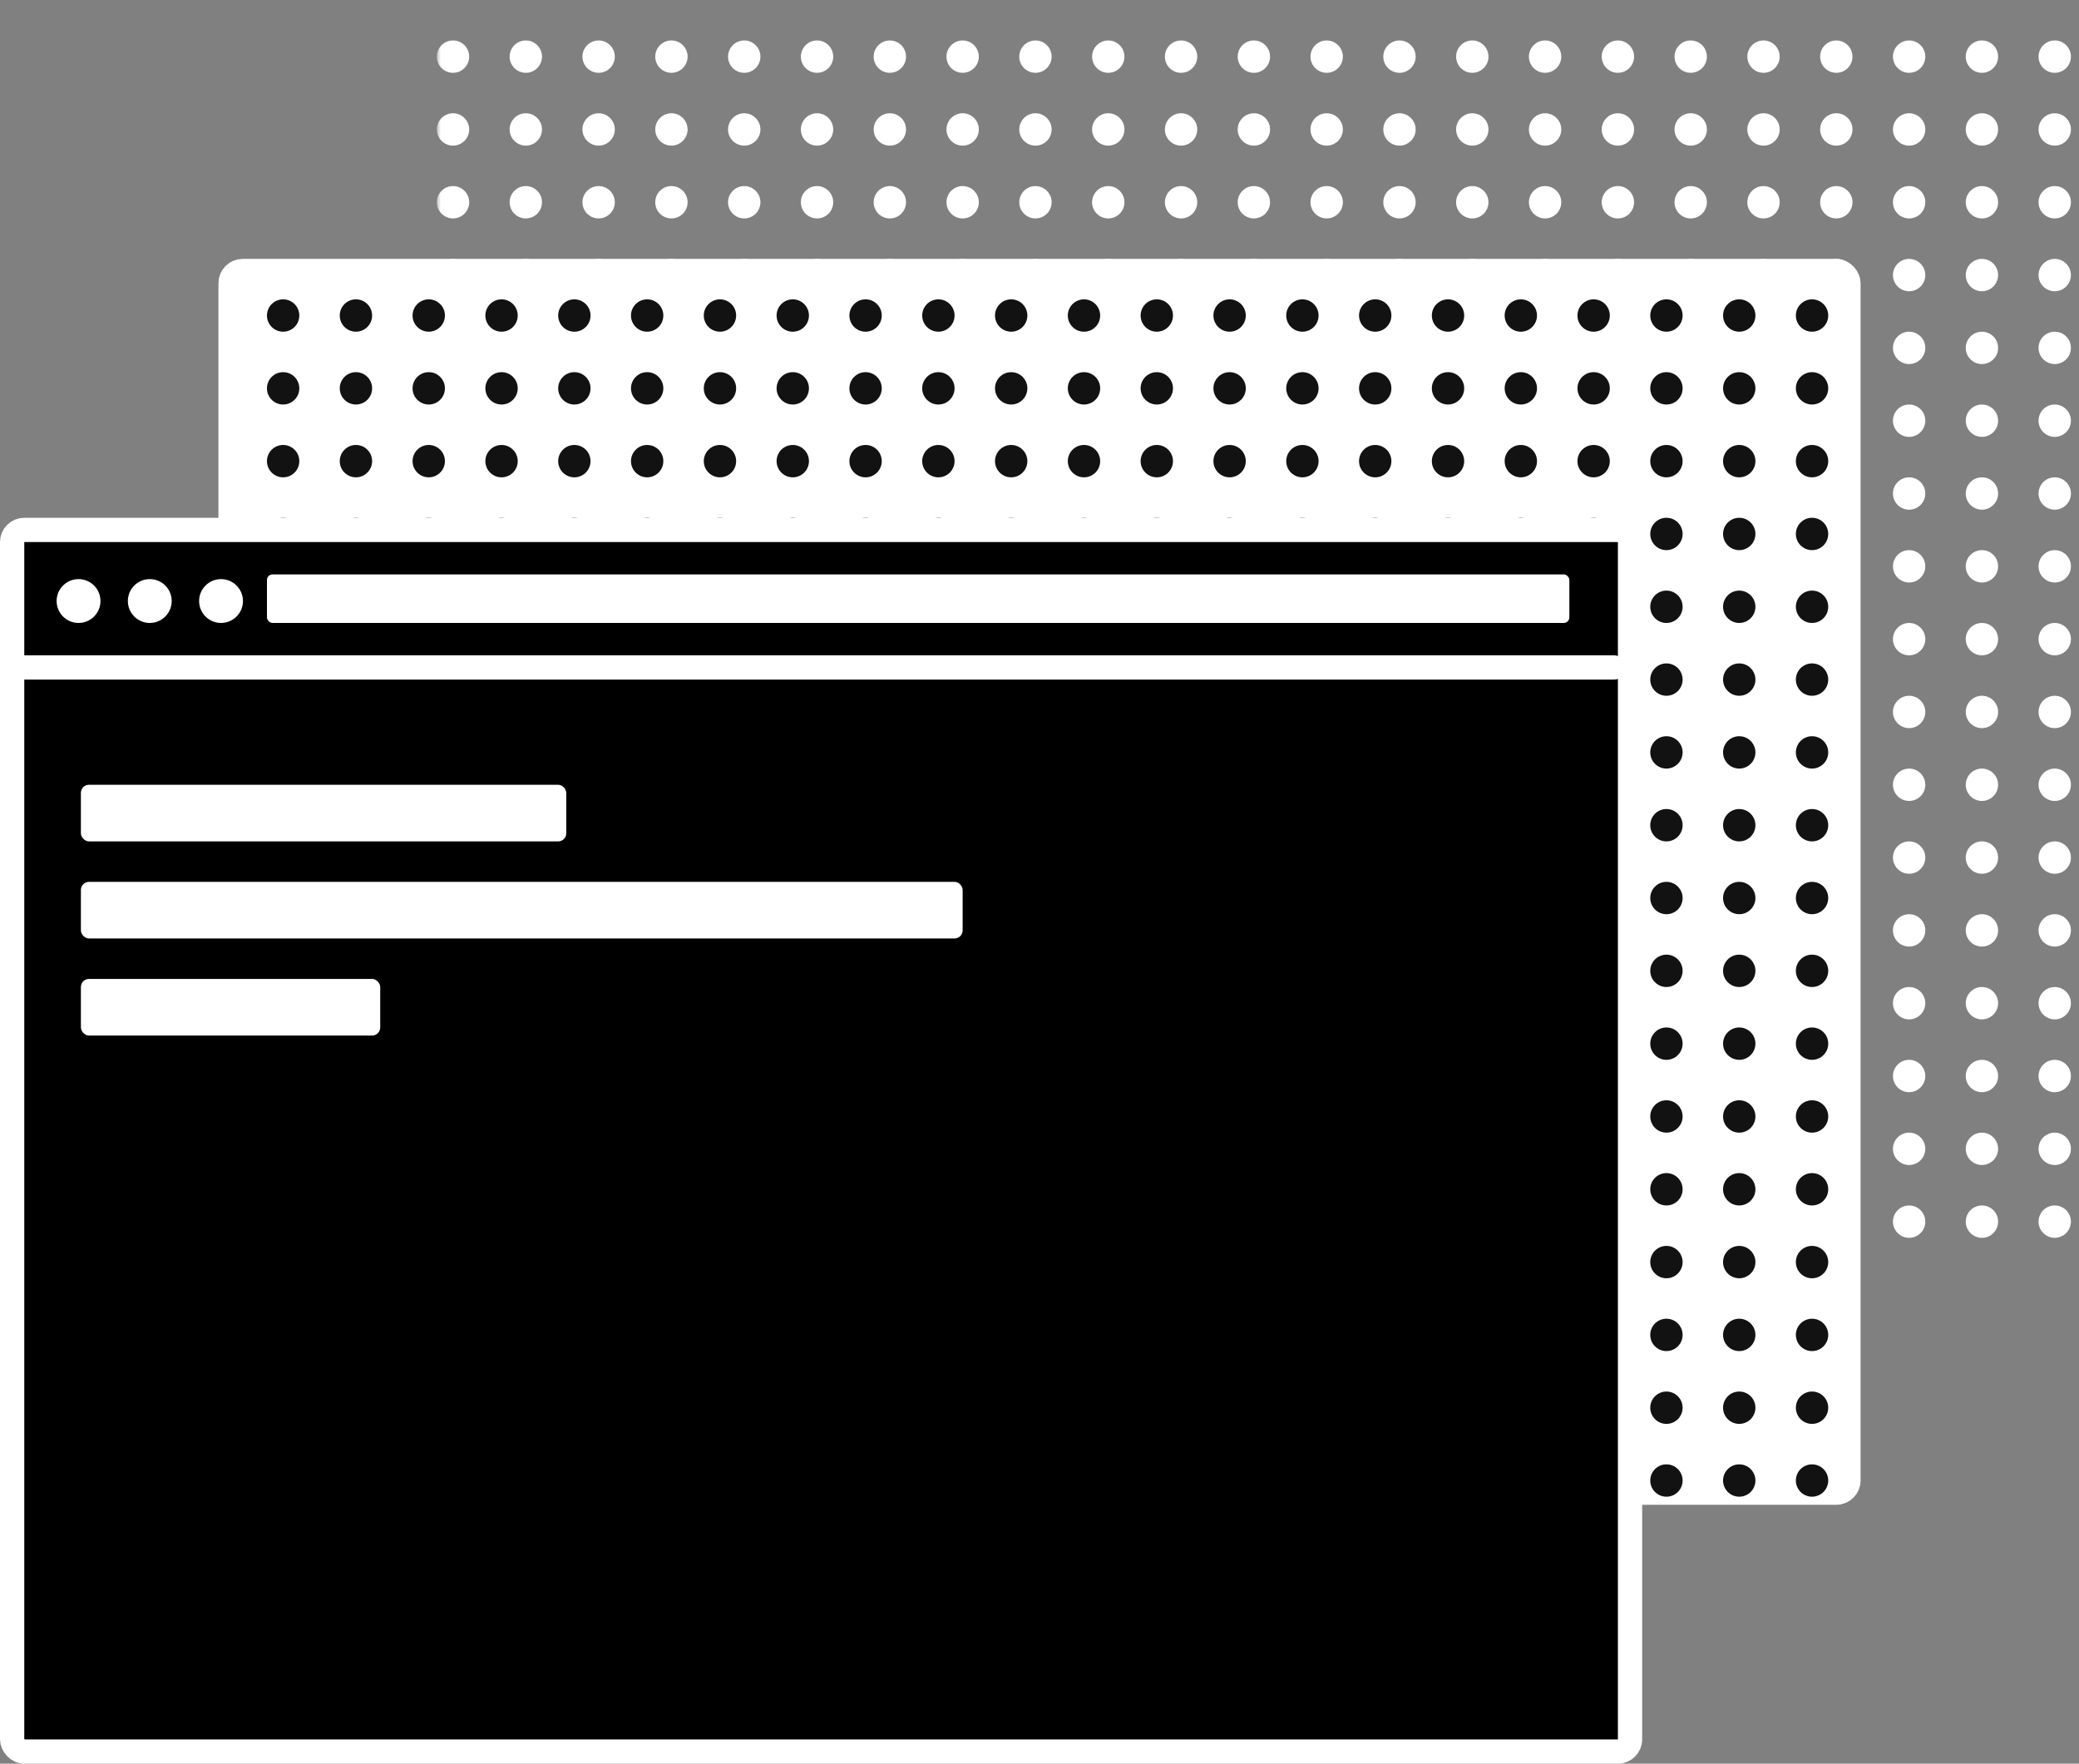 <svg width="257" height="218" viewBox="0 0 257 218" fill="none" xmlns="http://www.w3.org/2000/svg">
<rect x="0" y="0" width="257" height="218" fill="#808080" stroke="none"/>
<mask id="mask0_462_8251" style="mask-type:alpha" maskUnits="userSpaceOnUse" x="54" y="0" width="203" height="154">
<rect x="55.5" y="1.5" width="200" height="151" rx="1.5" fill="black" stroke="white" stroke-width="3"/>
</mask>
<g mask="url(#mask0_462_8251)">
<circle cx="56" cy="7" r="2" fill="white"/>
<circle cx="65" cy="7" r="2" fill="white"/>
<circle cx="74" cy="7" r="2" fill="white"/>
<circle cx="83" cy="7" r="2" fill="white"/>
<circle cx="92" cy="7" r="2" fill="white"/>
<circle cx="101" cy="7" r="2" fill="white"/>
<circle cx="110" cy="7" r="2" fill="white"/>
<circle cx="119" cy="7" r="2" fill="white"/>
<circle cx="128" cy="7" r="2" fill="white"/>
<circle cx="137" cy="7" r="2" fill="white"/>
<circle cx="146" cy="7" r="2" fill="white"/>
<circle cx="155" cy="7" r="2" fill="white"/>
<circle cx="164" cy="7" r="2" fill="white"/>
<circle cx="173" cy="7" r="2" fill="white"/>
<circle cx="182" cy="7" r="2" fill="white"/>
<circle cx="191" cy="7" r="2" fill="white"/>
<circle cx="200" cy="7" r="2" fill="white"/>
<circle cx="209" cy="7" r="2" fill="white"/>
<circle cx="218" cy="7" r="2" fill="white"/>
<circle cx="227" cy="7" r="2" fill="white"/>
<circle cx="236" cy="7" r="2" fill="white"/>
<circle cx="245" cy="7" r="2" fill="white"/>
<circle cx="254" cy="7" r="2" fill="white"/>
<circle cx="56" cy="16" r="2" fill="white"/>
<circle cx="65" cy="16" r="2" fill="white"/>
<circle cx="74" cy="16" r="2" fill="white"/>
<circle cx="83" cy="16" r="2" fill="white"/>
<circle cx="92" cy="16" r="2" fill="white"/>
<circle cx="101" cy="16" r="2" fill="white"/>
<circle cx="110" cy="16" r="2" fill="white"/>
<circle cx="119" cy="16" r="2" fill="white"/>
<circle cx="128" cy="16" r="2" fill="white"/>
<circle cx="137" cy="16" r="2" fill="white"/>
<circle cx="146" cy="16" r="2" fill="white"/>
<circle cx="155" cy="16" r="2" fill="white"/>
<circle cx="164" cy="16" r="2" fill="white"/>
<circle cx="173" cy="16" r="2" fill="white"/>
<circle cx="182" cy="16" r="2" fill="white"/>
<circle cx="191" cy="16" r="2" fill="white"/>
<circle cx="200" cy="16" r="2" fill="white"/>
<circle cx="209" cy="16" r="2" fill="white"/>
<circle cx="218" cy="16" r="2" fill="white"/>
<circle cx="227" cy="16" r="2" fill="white"/>
<circle cx="236" cy="16" r="2" fill="white"/>
<circle cx="245" cy="16" r="2" fill="white"/>
<circle cx="254" cy="16" r="2" fill="white"/>
<circle cx="56" cy="25" r="2" fill="white"/>
<circle cx="65" cy="25" r="2" fill="white"/>
<circle cx="74" cy="25" r="2" fill="white"/>
<circle cx="83" cy="25" r="2" fill="white"/>
<circle cx="92" cy="25" r="2" fill="white"/>
<circle cx="101" cy="25" r="2" fill="white"/>
<circle cx="110" cy="25" r="2" fill="white"/>
<circle cx="119" cy="25" r="2" fill="white"/>
<circle cx="128" cy="25" r="2" fill="white"/>
<circle cx="137" cy="25" r="2" fill="white"/>
<circle cx="146" cy="25" r="2" fill="white"/>
<circle cx="155" cy="25" r="2" fill="white"/>
<circle cx="164" cy="25" r="2" fill="white"/>
<circle cx="173" cy="25" r="2" fill="white"/>
<circle cx="182" cy="25" r="2" fill="white"/>
<circle cx="191" cy="25" r="2" fill="white"/>
<circle cx="200" cy="25" r="2" fill="white"/>
<circle cx="209" cy="25" r="2" fill="white"/>
<circle cx="218" cy="25" r="2" fill="white"/>
<circle cx="227" cy="25" r="2" fill="white"/>
<circle cx="236" cy="25" r="2" fill="white"/>
<circle cx="245" cy="25" r="2" fill="white"/>
<circle cx="254" cy="25" r="2" fill="white"/>
<circle cx="56" cy="34" r="2" fill="white"/>
<circle cx="65" cy="34" r="2" fill="white"/>
<circle cx="74" cy="34" r="2" fill="white"/>
<circle cx="83" cy="34" r="2" fill="white"/>
<circle cx="92" cy="34" r="2" fill="white"/>
<circle cx="101" cy="34" r="2" fill="white"/>
<circle cx="110" cy="34" r="2" fill="white"/>
<circle cx="119" cy="34" r="2" fill="white"/>
<circle cx="128" cy="34" r="2" fill="white"/>
<circle cx="137" cy="34" r="2" fill="white"/>
<circle cx="146" cy="34" r="2" fill="white"/>
<circle cx="155" cy="34" r="2" fill="white"/>
<circle cx="164" cy="34" r="2" fill="white"/>
<circle cx="173" cy="34" r="2" fill="white"/>
<circle cx="182" cy="34" r="2" fill="white"/>
<circle cx="191" cy="34" r="2" fill="white"/>
<circle cx="200" cy="34" r="2" fill="white"/>
<circle cx="209" cy="34" r="2" fill="white"/>
<circle cx="218" cy="34" r="2" fill="white"/>
<circle cx="227" cy="34" r="2" fill="white"/>
<circle cx="236" cy="34" r="2" fill="white"/>
<circle cx="245" cy="34" r="2" fill="white"/>
<circle cx="254" cy="34" r="2" fill="white"/>
<circle cx="56" cy="43" r="2" fill="white"/>
<circle cx="65" cy="43" r="2" fill="white"/>
<circle cx="74" cy="43" r="2" fill="white"/>
<circle cx="83" cy="43" r="2" fill="white"/>
<circle cx="92" cy="43" r="2" fill="white"/>
<circle cx="101" cy="43" r="2" fill="white"/>
<circle cx="110" cy="43" r="2" fill="white"/>
<circle cx="119" cy="43" r="2" fill="white"/>
<circle cx="128" cy="43" r="2" fill="white"/>
<circle cx="137" cy="43" r="2" fill="white"/>
<circle cx="146" cy="43" r="2" fill="white"/>
<circle cx="155" cy="43" r="2" fill="white"/>
<circle cx="164" cy="43" r="2" fill="white"/>
<circle cx="173" cy="43" r="2" fill="white"/>
<circle cx="182" cy="43" r="2" fill="white"/>
<circle cx="191" cy="43" r="2" fill="white"/>
<circle cx="200" cy="43" r="2" fill="white"/>
<circle cx="209" cy="43" r="2" fill="white"/>
<circle cx="218" cy="43" r="2" fill="white"/>
<circle cx="227" cy="43" r="2" fill="white"/>
<circle cx="236" cy="43" r="2" fill="white"/>
<circle cx="245" cy="43" r="2" fill="white"/>
<circle cx="254" cy="43" r="2" fill="white"/>
<circle cx="56" cy="52" r="2" fill="white"/>
<circle cx="65" cy="52" r="2" fill="white"/>
<circle cx="74" cy="52" r="2" fill="white"/>
<circle cx="83" cy="52" r="2" fill="white"/>
<circle cx="92" cy="52" r="2" fill="white"/>
<circle cx="101" cy="52" r="2" fill="white"/>
<circle cx="110" cy="52" r="2" fill="white"/>
<circle cx="119" cy="52" r="2" fill="white"/>
<circle cx="128" cy="52" r="2" fill="white"/>
<circle cx="137" cy="52" r="2" fill="white"/>
<circle cx="146" cy="52" r="2" fill="white"/>
<circle cx="155" cy="52" r="2" fill="white"/>
<circle cx="164" cy="52" r="2" fill="white"/>
<circle cx="173" cy="52" r="2" fill="white"/>
<circle cx="182" cy="52" r="2" fill="white"/>
<circle cx="191" cy="52" r="2" fill="white"/>
<circle cx="200" cy="52" r="2" fill="white"/>
<circle cx="209" cy="52" r="2" fill="white"/>
<circle cx="218" cy="52" r="2" fill="white"/>
<circle cx="227" cy="52" r="2" fill="white"/>
<circle cx="236" cy="52" r="2" fill="white"/>
<circle cx="245" cy="52" r="2" fill="white"/>
<circle cx="254" cy="52" r="2" fill="white"/>
<circle cx="56" cy="61" r="2" fill="white"/>
<circle cx="65" cy="61" r="2" fill="white"/>
<circle cx="74" cy="61" r="2" fill="white"/>
<circle cx="83" cy="61" r="2" fill="white"/>
<circle cx="92" cy="61" r="2" fill="white"/>
<circle cx="101" cy="61" r="2" fill="white"/>
<circle cx="110" cy="61" r="2" fill="white"/>
<circle cx="119" cy="61" r="2" fill="white"/>
<circle cx="128" cy="61" r="2" fill="white"/>
<circle cx="137" cy="61" r="2" fill="white"/>
<circle cx="146" cy="61" r="2" fill="white"/>
<circle cx="155" cy="61" r="2" fill="white"/>
<circle cx="164" cy="61" r="2" fill="white"/>
<circle cx="173" cy="61" r="2" fill="white"/>
<circle cx="182" cy="61" r="2" fill="white"/>
<circle cx="191" cy="61" r="2" fill="white"/>
<circle cx="200" cy="61" r="2" fill="white"/>
<circle cx="209" cy="61" r="2" fill="white"/>
<circle cx="218" cy="61" r="2" fill="white"/>
<circle cx="227" cy="61" r="2" fill="white"/>
<circle cx="236" cy="61" r="2" fill="white"/>
<circle cx="245" cy="61" r="2" fill="white"/>
<circle cx="254" cy="61" r="2" fill="white"/>
<circle cx="56" cy="70" r="2" fill="white"/>
<circle cx="65" cy="70" r="2" fill="white"/>
<circle cx="74" cy="70" r="2" fill="white"/>
<circle cx="83" cy="70" r="2" fill="white"/>
<circle cx="92" cy="70" r="2" fill="white"/>
<circle cx="101" cy="70" r="2" fill="white"/>
<circle cx="110" cy="70" r="2" fill="white"/>
<circle cx="119" cy="70" r="2" fill="white"/>
<circle cx="128" cy="70" r="2" fill="white"/>
<circle cx="137" cy="70" r="2" fill="white"/>
<circle cx="146" cy="70" r="2" fill="white"/>
<circle cx="155" cy="70" r="2" fill="white"/>
<circle cx="164" cy="70" r="2" fill="white"/>
<circle cx="173" cy="70" r="2" fill="white"/>
<circle cx="182" cy="70" r="2" fill="white"/>
<circle cx="191" cy="70" r="2" fill="white"/>
<circle cx="200" cy="70" r="2" fill="white"/>
<circle cx="209" cy="70" r="2" fill="white"/>
<circle cx="218" cy="70" r="2" fill="white"/>
<circle cx="227" cy="70" r="2" fill="white"/>
<circle cx="236" cy="70" r="2" fill="white"/>
<circle cx="245" cy="70" r="2" fill="white"/>
<circle cx="254" cy="70" r="2" fill="white"/>
<circle cx="56" cy="79" r="2" fill="white"/>
<circle cx="65" cy="79" r="2" fill="white"/>
<circle cx="74" cy="79" r="2" fill="white"/>
<circle cx="83" cy="79" r="2" fill="white"/>
<circle cx="92" cy="79" r="2" fill="white"/>
<circle cx="101" cy="79" r="2" fill="white"/>
<circle cx="110" cy="79" r="2" fill="white"/>
<circle cx="119" cy="79" r="2" fill="white"/>
<circle cx="128" cy="79" r="2" fill="white"/>
<circle cx="137" cy="79" r="2" fill="white"/>
<circle cx="146" cy="79" r="2" fill="white"/>
<circle cx="155" cy="79" r="2" fill="white"/>
<circle cx="164" cy="79" r="2" fill="white"/>
<circle cx="173" cy="79" r="2" fill="white"/>
<circle cx="182" cy="79" r="2" fill="white"/>
<circle cx="191" cy="79" r="2" fill="white"/>
<circle cx="200" cy="79" r="2" fill="white"/>
<circle cx="209" cy="79" r="2" fill="white"/>
<circle cx="218" cy="79" r="2" fill="white"/>
<circle cx="227" cy="79" r="2" fill="white"/>
<circle cx="236" cy="79" r="2" fill="white"/>
<circle cx="245" cy="79" r="2" fill="white"/>
<circle cx="254" cy="79" r="2" fill="white"/>
<circle cx="56" cy="88" r="2" fill="white"/>
<circle cx="65" cy="88" r="2" fill="white"/>
<circle cx="74" cy="88" r="2" fill="white"/>
<circle cx="83" cy="88" r="2" fill="white"/>
<circle cx="92" cy="88" r="2" fill="white"/>
<circle cx="101" cy="88" r="2" fill="white"/>
<circle cx="110" cy="88" r="2" fill="white"/>
<circle cx="119" cy="88" r="2" fill="white"/>
<circle cx="128" cy="88" r="2" fill="white"/>
<circle cx="137" cy="88" r="2" fill="white"/>
<circle cx="146" cy="88" r="2" fill="white"/>
<circle cx="155" cy="88" r="2" fill="white"/>
<circle cx="164" cy="88" r="2" fill="white"/>
<circle cx="173" cy="88" r="2" fill="white"/>
<circle cx="182" cy="88" r="2" fill="white"/>
<circle cx="191" cy="88" r="2" fill="white"/>
<circle cx="200" cy="88" r="2" fill="white"/>
<circle cx="209" cy="88" r="2" fill="white"/>
<circle cx="218" cy="88" r="2" fill="white"/>
<circle cx="227" cy="88" r="2" fill="white"/>
<circle cx="236" cy="88" r="2" fill="white"/>
<circle cx="245" cy="88" r="2" fill="white"/>
<circle cx="254" cy="88" r="2" fill="white"/>
<circle cx="56" cy="97" r="2" fill="white"/>
<circle cx="65" cy="97" r="2" fill="white"/>
<circle cx="74" cy="97" r="2" fill="white"/>
<circle cx="83" cy="97" r="2" fill="white"/>
<circle cx="92" cy="97" r="2" fill="white"/>
<circle cx="101" cy="97" r="2" fill="white"/>
<circle cx="110" cy="97" r="2" fill="white"/>
<circle cx="119" cy="97" r="2" fill="white"/>
<circle cx="128" cy="97" r="2" fill="white"/>
<circle cx="137" cy="97" r="2" fill="white"/>
<circle cx="146" cy="97" r="2" fill="white"/>
<circle cx="155" cy="97" r="2" fill="white"/>
<circle cx="164" cy="97" r="2" fill="white"/>
<circle cx="173" cy="97" r="2" fill="white"/>
<circle cx="182" cy="97" r="2" fill="white"/>
<circle cx="191" cy="97" r="2" fill="white"/>
<circle cx="200" cy="97" r="2" fill="white"/>
<circle cx="209" cy="97" r="2" fill="white"/>
<circle cx="218" cy="97" r="2" fill="white"/>
<circle cx="227" cy="97" r="2" fill="white"/>
<circle cx="236" cy="97" r="2" fill="white"/>
<circle cx="245" cy="97" r="2" fill="white"/>
<circle cx="254" cy="97" r="2" fill="white"/>
<circle cx="56" cy="106" r="2" fill="white"/>
<circle cx="65" cy="106" r="2" fill="white"/>
<circle cx="74" cy="106" r="2" fill="white"/>
<circle cx="83" cy="106" r="2" fill="white"/>
<circle cx="92" cy="106" r="2" fill="white"/>
<circle cx="101" cy="106" r="2" fill="white"/>
<circle cx="110" cy="106" r="2" fill="white"/>
<circle cx="119" cy="106" r="2" fill="white"/>
<circle cx="128" cy="106" r="2" fill="white"/>
<circle cx="137" cy="106" r="2" fill="white"/>
<circle cx="146" cy="106" r="2" fill="white"/>
<circle cx="155" cy="106" r="2" fill="white"/>
<circle cx="164" cy="106" r="2" fill="white"/>
<circle cx="173" cy="106" r="2" fill="white"/>
<circle cx="182" cy="106" r="2" fill="white"/>
<circle cx="191" cy="106" r="2" fill="white"/>
<circle cx="200" cy="106" r="2" fill="white"/>
<circle cx="209" cy="106" r="2" fill="white"/>
<circle cx="218" cy="106" r="2" fill="white"/>
<circle cx="227" cy="106" r="2" fill="white"/>
<circle cx="236" cy="106" r="2" fill="white"/>
<circle cx="245" cy="106" r="2" fill="white"/>
<circle cx="254" cy="106" r="2" fill="white"/>
<circle cx="56" cy="115" r="2" fill="white"/>
<circle cx="65" cy="115" r="2" fill="white"/>
<circle cx="74" cy="115" r="2" fill="white"/>
<circle cx="83" cy="115" r="2" fill="white"/>
<circle cx="92" cy="115" r="2" fill="white"/>
<circle cx="101" cy="115" r="2" fill="white"/>
<circle cx="110" cy="115" r="2" fill="white"/>
<circle cx="119" cy="115" r="2" fill="white"/>
<circle cx="128" cy="115" r="2" fill="white"/>
<circle cx="137" cy="115" r="2" fill="white"/>
<circle cx="146" cy="115" r="2" fill="white"/>
<circle cx="155" cy="115" r="2" fill="white"/>
<circle cx="164" cy="115" r="2" fill="white"/>
<circle cx="173" cy="115" r="2" fill="white"/>
<circle cx="182" cy="115" r="2" fill="white"/>
<circle cx="191" cy="115" r="2" fill="white"/>
<circle cx="200" cy="115" r="2" fill="white"/>
<circle cx="209" cy="115" r="2" fill="white"/>
<circle cx="218" cy="115" r="2" fill="white"/>
<circle cx="227" cy="115" r="2" fill="white"/>
<circle cx="236" cy="115" r="2" fill="white"/>
<circle cx="245" cy="115" r="2" fill="white"/>
<circle cx="254" cy="115" r="2" fill="white"/>
<circle cx="56" cy="124" r="2" fill="white"/>
<circle cx="65" cy="124" r="2" fill="white"/>
<circle cx="74" cy="124" r="2" fill="white"/>
<circle cx="83" cy="124" r="2" fill="white"/>
<circle cx="92" cy="124" r="2" fill="white"/>
<circle cx="101" cy="124" r="2" fill="white"/>
<circle cx="110" cy="124" r="2" fill="white"/>
<circle cx="119" cy="124" r="2" fill="white"/>
<circle cx="128" cy="124" r="2" fill="white"/>
<circle cx="137" cy="124" r="2" fill="white"/>
<circle cx="146" cy="124" r="2" fill="white"/>
<circle cx="155" cy="124" r="2" fill="white"/>
<circle cx="164" cy="124" r="2" fill="white"/>
<circle cx="173" cy="124" r="2" fill="white"/>
<circle cx="182" cy="124" r="2" fill="white"/>
<circle cx="191" cy="124" r="2" fill="white"/>
<circle cx="200" cy="124" r="2" fill="white"/>
<circle cx="209" cy="124" r="2" fill="white"/>
<circle cx="218" cy="124" r="2" fill="white"/>
<circle cx="227" cy="124" r="2" fill="white"/>
<circle cx="236" cy="124" r="2" fill="white"/>
<circle cx="245" cy="124" r="2" fill="white"/>
<circle cx="254" cy="124" r="2" fill="white"/>
<circle cx="56" cy="133" r="2" fill="white"/>
<circle cx="65" cy="133" r="2" fill="white"/>
<circle cx="74" cy="133" r="2" fill="white"/>
<circle cx="83" cy="133" r="2" fill="white"/>
<circle cx="92" cy="133" r="2" fill="white"/>
<circle cx="101" cy="133" r="2" fill="white"/>
<circle cx="110" cy="133" r="2" fill="white"/>
<circle cx="119" cy="133" r="2" fill="white"/>
<circle cx="128" cy="133" r="2" fill="white"/>
<circle cx="137" cy="133" r="2" fill="white"/>
<circle cx="146" cy="133" r="2" fill="white"/>
<circle cx="155" cy="133" r="2" fill="white"/>
<circle cx="164" cy="133" r="2" fill="white"/>
<circle cx="173" cy="133" r="2" fill="white"/>
<circle cx="182" cy="133" r="2" fill="white"/>
<circle cx="191" cy="133" r="2" fill="white"/>
<circle cx="200" cy="133" r="2" fill="white"/>
<circle cx="209" cy="133" r="2" fill="white"/>
<circle cx="218" cy="133" r="2" fill="white"/>
<circle cx="227" cy="133" r="2" fill="white"/>
<circle cx="236" cy="133" r="2" fill="white"/>
<circle cx="245" cy="133" r="2" fill="white"/>
<circle cx="254" cy="133" r="2" fill="white"/>
<circle cx="56" cy="142" r="2" fill="white"/>
<circle cx="65" cy="142" r="2" fill="white"/>
<circle cx="74" cy="142" r="2" fill="white"/>
<circle cx="83" cy="142" r="2" fill="white"/>
<circle cx="92" cy="142" r="2" fill="white"/>
<circle cx="101" cy="142" r="2" fill="white"/>
<circle cx="110" cy="142" r="2" fill="white"/>
<circle cx="119" cy="142" r="2" fill="white"/>
<circle cx="128" cy="142" r="2" fill="white"/>
<circle cx="137" cy="142" r="2" fill="white"/>
<circle cx="146" cy="142" r="2" fill="white"/>
<circle cx="155" cy="142" r="2" fill="white"/>
<circle cx="164" cy="142" r="2" fill="white"/>
<circle cx="173" cy="142" r="2" fill="white"/>
<circle cx="182" cy="142" r="2" fill="white"/>
<circle cx="191" cy="142" r="2" fill="white"/>
<circle cx="200" cy="142" r="2" fill="white"/>
<circle cx="209" cy="142" r="2" fill="white"/>
<circle cx="218" cy="142" r="2" fill="white"/>
<circle cx="227" cy="142" r="2" fill="white"/>
<circle cx="236" cy="142" r="2" fill="white"/>
<circle cx="245" cy="142" r="2" fill="white"/>
<circle cx="254" cy="142" r="2" fill="white"/>
<circle cx="56" cy="151" r="2" fill="white"/>
<circle cx="65" cy="151" r="2" fill="white"/>
<circle cx="74" cy="151" r="2" fill="white"/>
<circle cx="83" cy="151" r="2" fill="white"/>
<circle cx="92" cy="151" r="2" fill="white"/>
<circle cx="101" cy="151" r="2" fill="white"/>
<circle cx="110" cy="151" r="2" fill="white"/>
<circle cx="119" cy="151" r="2" fill="white"/>
<circle cx="128" cy="151" r="2" fill="white"/>
<circle cx="137" cy="151" r="2" fill="white"/>
<circle cx="146" cy="151" r="2" fill="white"/>
<circle cx="155" cy="151" r="2" fill="white"/>
<circle cx="164" cy="151" r="2" fill="white"/>
<circle cx="173" cy="151" r="2" fill="white"/>
<circle cx="182" cy="151" r="2" fill="white"/>
<circle cx="191" cy="151" r="2" fill="white"/>
<circle cx="200" cy="151" r="2" fill="white"/>
<circle cx="209" cy="151" r="2" fill="white"/>
<circle cx="218" cy="151" r="2" fill="white"/>
<circle cx="227" cy="151" r="2" fill="white"/>
<circle cx="236" cy="151" r="2" fill="white"/>
<circle cx="245" cy="151" r="2" fill="white"/>
<circle cx="254" cy="151" r="2" fill="white"/>
</g>
<rect x="28.5" y="33.5" width="200" height="151" rx="1.5" fill="white" stroke="white" stroke-width="3"/>
<mask id="mask1_462_8251" style="mask-type:alpha" maskUnits="userSpaceOnUse" x="32" y="32" width="203" height="154">
<rect x="33.5" y="33.5" width="200" height="151" rx="1.5" fill="#121212" stroke="white" stroke-width="3"/>
</mask>
<g mask="url(#mask1_462_8251)">
<circle cx="35" cy="39" r="2" fill="#121212"/>
<circle cx="44" cy="39" r="2" fill="#121212"/>
<circle cx="53" cy="39" r="2" fill="#121212"/>
<circle cx="62" cy="39" r="2" fill="#121212"/>
<circle cx="71" cy="39" r="2" fill="#121212"/>
<circle cx="80" cy="39" r="2" fill="#121212"/>
<circle cx="89" cy="39" r="2" fill="#121212"/>
<circle cx="98" cy="39" r="2" fill="#121212"/>
<circle cx="107" cy="39" r="2" fill="#121212"/>
<circle cx="116" cy="39" r="2" fill="#121212"/>
<circle cx="125" cy="39" r="2" fill="#121212"/>
<circle cx="134" cy="39" r="2" fill="#121212"/>
<circle cx="143" cy="39" r="2" fill="#121212"/>
<circle cx="152" cy="39" r="2" fill="#121212"/>
<circle cx="161" cy="39" r="2" fill="#121212"/>
<circle cx="170" cy="39" r="2" fill="#121212"/>
<circle cx="179" cy="39" r="2" fill="#121212"/>
<circle cx="188" cy="39" r="2" fill="#121212"/>
<circle cx="197" cy="39" r="2" fill="#121212"/>
<circle cx="206" cy="39" r="2" fill="#121212"/>
<circle cx="215" cy="39" r="2" fill="#121212"/>
<circle cx="224" cy="39" r="2" fill="#121212"/>
<circle cx="35" cy="48" r="2" fill="#121212"/>
<circle cx="44" cy="48" r="2" fill="#121212"/>
<circle cx="53" cy="48" r="2" fill="#121212"/>
<circle cx="62" cy="48" r="2" fill="#121212"/>
<circle cx="71" cy="48" r="2" fill="#121212"/>
<circle cx="80" cy="48" r="2" fill="#121212"/>
<circle cx="89" cy="48" r="2" fill="#121212"/>
<circle cx="98" cy="48" r="2" fill="#121212"/>
<circle cx="107" cy="48" r="2" fill="#121212"/>
<circle cx="116" cy="48" r="2" fill="#121212"/>
<circle cx="125" cy="48" r="2" fill="#121212"/>
<circle cx="134" cy="48" r="2" fill="#121212"/>
<circle cx="143" cy="48" r="2" fill="#121212"/>
<circle cx="152" cy="48" r="2" fill="#121212"/>
<circle cx="161" cy="48" r="2" fill="#121212"/>
<circle cx="170" cy="48" r="2" fill="#121212"/>
<circle cx="179" cy="48" r="2" fill="#121212"/>
<circle cx="188" cy="48" r="2" fill="#121212"/>
<circle cx="197" cy="48" r="2" fill="#121212"/>
<circle cx="206" cy="48" r="2" fill="#121212"/>
<circle cx="215" cy="48" r="2" fill="#121212"/>
<circle cx="224" cy="48" r="2" fill="#121212"/>
<circle cx="35" cy="57" r="2" fill="#121212"/>
<circle cx="44" cy="57" r="2" fill="#121212"/>
<circle cx="53" cy="57" r="2" fill="#121212"/>
<circle cx="62" cy="57" r="2" fill="#121212"/>
<circle cx="71" cy="57" r="2" fill="#121212"/>
<circle cx="80" cy="57" r="2" fill="#121212"/>
<circle cx="89" cy="57" r="2" fill="#121212"/>
<circle cx="98" cy="57" r="2" fill="#121212"/>
<circle cx="107" cy="57" r="2" fill="#121212"/>
<circle cx="116" cy="57" r="2" fill="#121212"/>
<circle cx="125" cy="57" r="2" fill="#121212"/>
<circle cx="134" cy="57" r="2" fill="#121212"/>
<circle cx="143" cy="57" r="2" fill="#121212"/>
<circle cx="152" cy="57" r="2" fill="#121212"/>
<circle cx="161" cy="57" r="2" fill="#121212"/>
<circle cx="170" cy="57" r="2" fill="#121212"/>
<circle cx="179" cy="57" r="2" fill="#121212"/>
<circle cx="188" cy="57" r="2" fill="#121212"/>
<circle cx="197" cy="57" r="2" fill="#121212"/>
<circle cx="206" cy="57" r="2" fill="#121212"/>
<circle cx="215" cy="57" r="2" fill="#121212"/>
<circle cx="224" cy="57" r="2" fill="#121212"/>
<circle cx="35" cy="66" r="2" fill="#121212"/>
<circle cx="44" cy="66" r="2" fill="#121212"/>
<circle cx="53" cy="66" r="2" fill="#121212"/>
<circle cx="62" cy="66" r="2" fill="#121212"/>
<circle cx="71" cy="66" r="2" fill="#121212"/>
<circle cx="80" cy="66" r="2" fill="#121212"/>
<circle cx="89" cy="66" r="2" fill="#121212"/>
<circle cx="98" cy="66" r="2" fill="#121212"/>
<circle cx="107" cy="66" r="2" fill="#121212"/>
<circle cx="116" cy="66" r="2" fill="#121212"/>
<circle cx="125" cy="66" r="2" fill="#121212"/>
<circle cx="134" cy="66" r="2" fill="#121212"/>
<circle cx="143" cy="66" r="2" fill="#121212"/>
<circle cx="152" cy="66" r="2" fill="#121212"/>
<circle cx="161" cy="66" r="2" fill="#121212"/>
<circle cx="170" cy="66" r="2" fill="#121212"/>
<circle cx="179" cy="66" r="2" fill="#121212"/>
<circle cx="188" cy="66" r="2" fill="#121212"/>
<circle cx="197" cy="66" r="2" fill="#121212"/>
<circle cx="206" cy="66" r="2" fill="#121212"/>
<circle cx="215" cy="66" r="2" fill="#121212"/>
<circle cx="224" cy="66" r="2" fill="#121212"/>
<circle cx="35" cy="75" r="2" fill="#121212"/>
<circle cx="44" cy="75" r="2" fill="#121212"/>
<circle cx="53" cy="75" r="2" fill="#121212"/>
<circle cx="62" cy="75" r="2" fill="#121212"/>
<circle cx="71" cy="75" r="2" fill="#121212"/>
<circle cx="80" cy="75" r="2" fill="#121212"/>
<circle cx="89" cy="75" r="2" fill="#121212"/>
<circle cx="98" cy="75" r="2" fill="#121212"/>
<circle cx="107" cy="75" r="2" fill="#121212"/>
<circle cx="116" cy="75" r="2" fill="#121212"/>
<circle cx="125" cy="75" r="2" fill="#121212"/>
<circle cx="134" cy="75" r="2" fill="#121212"/>
<circle cx="143" cy="75" r="2" fill="#121212"/>
<circle cx="152" cy="75" r="2" fill="#121212"/>
<circle cx="161" cy="75" r="2" fill="#121212"/>
<circle cx="170" cy="75" r="2" fill="#121212"/>
<circle cx="179" cy="75" r="2" fill="#121212"/>
<circle cx="188" cy="75" r="2" fill="#121212"/>
<circle cx="197" cy="75" r="2" fill="#121212"/>
<circle cx="206" cy="75" r="2" fill="#121212"/>
<circle cx="215" cy="75" r="2" fill="#121212"/>
<circle cx="224" cy="75" r="2" fill="#121212"/>
<circle cx="35" cy="84" r="2" fill="#121212"/>
<circle cx="44" cy="84" r="2" fill="#121212"/>
<circle cx="53" cy="84" r="2" fill="#121212"/>
<circle cx="62" cy="84" r="2" fill="#121212"/>
<circle cx="71" cy="84" r="2" fill="#121212"/>
<circle cx="80" cy="84" r="2" fill="#121212"/>
<circle cx="89" cy="84" r="2" fill="#121212"/>
<circle cx="98" cy="84" r="2" fill="#121212"/>
<circle cx="107" cy="84" r="2" fill="#121212"/>
<circle cx="116" cy="84" r="2" fill="#121212"/>
<circle cx="125" cy="84" r="2" fill="#121212"/>
<circle cx="134" cy="84" r="2" fill="#121212"/>
<circle cx="143" cy="84" r="2" fill="#121212"/>
<circle cx="152" cy="84" r="2" fill="#121212"/>
<circle cx="161" cy="84" r="2" fill="#121212"/>
<circle cx="170" cy="84" r="2" fill="#121212"/>
<circle cx="179" cy="84" r="2" fill="#121212"/>
<circle cx="188" cy="84" r="2" fill="#121212"/>
<circle cx="197" cy="84" r="2" fill="#121212"/>
<circle cx="206" cy="84" r="2" fill="#121212"/>
<circle cx="215" cy="84" r="2" fill="#121212"/>
<circle cx="224" cy="84" r="2" fill="#121212"/>
<circle cx="35" cy="93" r="2" fill="#121212"/>
<circle cx="44" cy="93" r="2" fill="#121212"/>
<circle cx="53" cy="93" r="2" fill="#121212"/>
<circle cx="62" cy="93" r="2" fill="#121212"/>
<circle cx="71" cy="93" r="2" fill="#121212"/>
<circle cx="80" cy="93" r="2" fill="#121212"/>
<circle cx="89" cy="93" r="2" fill="#121212"/>
<circle cx="98" cy="93" r="2" fill="#121212"/>
<circle cx="107" cy="93" r="2" fill="#121212"/>
<circle cx="116" cy="93" r="2" fill="#121212"/>
<circle cx="125" cy="93" r="2" fill="#121212"/>
<circle cx="134" cy="93" r="2" fill="#121212"/>
<circle cx="143" cy="93" r="2" fill="#121212"/>
<circle cx="152" cy="93" r="2" fill="#121212"/>
<circle cx="161" cy="93" r="2" fill="#121212"/>
<circle cx="170" cy="93" r="2" fill="#121212"/>
<circle cx="179" cy="93" r="2" fill="#121212"/>
<circle cx="188" cy="93" r="2" fill="#121212"/>
<circle cx="197" cy="93" r="2" fill="#121212"/>
<circle cx="206" cy="93" r="2" fill="#121212"/>
<circle cx="215" cy="93" r="2" fill="#121212"/>
<circle cx="224" cy="93" r="2" fill="#121212"/>
<circle cx="35" cy="102" r="2" fill="#121212"/>
<circle cx="44" cy="102" r="2" fill="#121212"/>
<circle cx="53" cy="102" r="2" fill="#121212"/>
<circle cx="62" cy="102" r="2" fill="#121212"/>
<circle cx="71" cy="102" r="2" fill="#121212"/>
<circle cx="80" cy="102" r="2" fill="#121212"/>
<circle cx="89" cy="102" r="2" fill="#121212"/>
<circle cx="98" cy="102" r="2" fill="#121212"/>
<circle cx="107" cy="102" r="2" fill="#121212"/>
<circle cx="116" cy="102" r="2" fill="#121212"/>
<circle cx="125" cy="102" r="2" fill="#121212"/>
<circle cx="134" cy="102" r="2" fill="#121212"/>
<circle cx="143" cy="102" r="2" fill="#121212"/>
<circle cx="152" cy="102" r="2" fill="#121212"/>
<circle cx="161" cy="102" r="2" fill="#121212"/>
<circle cx="170" cy="102" r="2" fill="#121212"/>
<circle cx="179" cy="102" r="2" fill="#121212"/>
<circle cx="188" cy="102" r="2" fill="#121212"/>
<circle cx="197" cy="102" r="2" fill="#121212"/>
<circle cx="206" cy="102" r="2" fill="#121212"/>
<circle cx="215" cy="102" r="2" fill="#121212"/>
<circle cx="224" cy="102" r="2" fill="#121212"/>
<circle cx="35" cy="111" r="2" fill="#121212"/>
<circle cx="44" cy="111" r="2" fill="#121212"/>
<circle cx="53" cy="111" r="2" fill="#121212"/>
<circle cx="62" cy="111" r="2" fill="#121212"/>
<circle cx="71" cy="111" r="2" fill="#121212"/>
<circle cx="80" cy="111" r="2" fill="#121212"/>
<circle cx="89" cy="111" r="2" fill="#121212"/>
<circle cx="98" cy="111" r="2" fill="#121212"/>
<circle cx="107" cy="111" r="2" fill="#121212"/>
<circle cx="116" cy="111" r="2" fill="#121212"/>
<circle cx="125" cy="111" r="2" fill="#121212"/>
<circle cx="134" cy="111" r="2" fill="#121212"/>
<circle cx="143" cy="111" r="2" fill="#121212"/>
<circle cx="152" cy="111" r="2" fill="#121212"/>
<circle cx="161" cy="111" r="2" fill="#121212"/>
<circle cx="170" cy="111" r="2" fill="#121212"/>
<circle cx="179" cy="111" r="2" fill="#121212"/>
<circle cx="188" cy="111" r="2" fill="#121212"/>
<circle cx="197" cy="111" r="2" fill="#121212"/>
<circle cx="206" cy="111" r="2" fill="#121212"/>
<circle cx="215" cy="111" r="2" fill="#121212"/>
<circle cx="224" cy="111" r="2" fill="#121212"/>
<circle cx="35" cy="120" r="2" fill="#121212"/>
<circle cx="44" cy="120" r="2" fill="#121212"/>
<circle cx="53" cy="120" r="2" fill="#121212"/>
<circle cx="62" cy="120" r="2" fill="#121212"/>
<circle cx="71" cy="120" r="2" fill="#121212"/>
<circle cx="80" cy="120" r="2" fill="#121212"/>
<circle cx="89" cy="120" r="2" fill="#121212"/>
<circle cx="98" cy="120" r="2" fill="#121212"/>
<circle cx="107" cy="120" r="2" fill="#121212"/>
<circle cx="116" cy="120" r="2" fill="#121212"/>
<circle cx="125" cy="120" r="2" fill="#121212"/>
<circle cx="134" cy="120" r="2" fill="#121212"/>
<circle cx="143" cy="120" r="2" fill="#121212"/>
<circle cx="152" cy="120" r="2" fill="#121212"/>
<circle cx="161" cy="120" r="2" fill="#121212"/>
<circle cx="170" cy="120" r="2" fill="#121212"/>
<circle cx="179" cy="120" r="2" fill="#121212"/>
<circle cx="188" cy="120" r="2" fill="#121212"/>
<circle cx="197" cy="120" r="2" fill="#121212"/>
<circle cx="206" cy="120" r="2" fill="#121212"/>
<circle cx="215" cy="120" r="2" fill="#121212"/>
<circle cx="224" cy="120" r="2" fill="#121212"/>
<circle cx="35" cy="129" r="2" fill="#121212"/>
<circle cx="44" cy="129" r="2" fill="#121212"/>
<circle cx="53" cy="129" r="2" fill="#121212"/>
<circle cx="62" cy="129" r="2" fill="#121212"/>
<circle cx="71" cy="129" r="2" fill="#121212"/>
<circle cx="80" cy="129" r="2" fill="#121212"/>
<circle cx="89" cy="129" r="2" fill="#121212"/>
<circle cx="98" cy="129" r="2" fill="#121212"/>
<circle cx="107" cy="129" r="2" fill="#121212"/>
<circle cx="116" cy="129" r="2" fill="#121212"/>
<circle cx="125" cy="129" r="2" fill="#121212"/>
<circle cx="134" cy="129" r="2" fill="#121212"/>
<circle cx="143" cy="129" r="2" fill="#121212"/>
<circle cx="152" cy="129" r="2" fill="#121212"/>
<circle cx="161" cy="129" r="2" fill="#121212"/>
<circle cx="170" cy="129" r="2" fill="#121212"/>
<circle cx="179" cy="129" r="2" fill="#121212"/>
<circle cx="188" cy="129" r="2" fill="#121212"/>
<circle cx="197" cy="129" r="2" fill="#121212"/>
<circle cx="206" cy="129" r="2" fill="#121212"/>
<circle cx="215" cy="129" r="2" fill="#121212"/>
<circle cx="224" cy="129" r="2" fill="#121212"/>
<circle cx="35" cy="138" r="2" fill="#121212"/>
<circle cx="44" cy="138" r="2" fill="#121212"/>
<circle cx="53" cy="138" r="2" fill="#121212"/>
<circle cx="62" cy="138" r="2" fill="#121212"/>
<circle cx="71" cy="138" r="2" fill="#121212"/>
<circle cx="80" cy="138" r="2" fill="#121212"/>
<circle cx="89" cy="138" r="2" fill="#121212"/>
<circle cx="98" cy="138" r="2" fill="#121212"/>
<circle cx="107" cy="138" r="2" fill="#121212"/>
<circle cx="116" cy="138" r="2" fill="#121212"/>
<circle cx="125" cy="138" r="2" fill="#121212"/>
<circle cx="134" cy="138" r="2" fill="#121212"/>
<circle cx="143" cy="138" r="2" fill="#121212"/>
<circle cx="152" cy="138" r="2" fill="#121212"/>
<circle cx="161" cy="138" r="2" fill="#121212"/>
<circle cx="170" cy="138" r="2" fill="#121212"/>
<circle cx="179" cy="138" r="2" fill="#121212"/>
<circle cx="188" cy="138" r="2" fill="#121212"/>
<circle cx="197" cy="138" r="2" fill="#121212"/>
<circle cx="206" cy="138" r="2" fill="#121212"/>
<circle cx="215" cy="138" r="2" fill="#121212"/>
<circle cx="224" cy="138" r="2" fill="#121212"/>
<circle cx="35" cy="147" r="2" fill="#121212"/>
<circle cx="44" cy="147" r="2" fill="#121212"/>
<circle cx="53" cy="147" r="2" fill="#121212"/>
<circle cx="62" cy="147" r="2" fill="#121212"/>
<circle cx="71" cy="147" r="2" fill="#121212"/>
<circle cx="80" cy="147" r="2" fill="#121212"/>
<circle cx="89" cy="147" r="2" fill="#121212"/>
<circle cx="98" cy="147" r="2" fill="#121212"/>
<circle cx="107" cy="147" r="2" fill="#121212"/>
<circle cx="116" cy="147" r="2" fill="#121212"/>
<circle cx="125" cy="147" r="2" fill="#121212"/>
<circle cx="134" cy="147" r="2" fill="#121212"/>
<circle cx="143" cy="147" r="2" fill="#121212"/>
<circle cx="152" cy="147" r="2" fill="#121212"/>
<circle cx="161" cy="147" r="2" fill="#121212"/>
<circle cx="170" cy="147" r="2" fill="#121212"/>
<circle cx="179" cy="147" r="2" fill="#121212"/>
<circle cx="188" cy="147" r="2" fill="#121212"/>
<circle cx="197" cy="147" r="2" fill="#121212"/>
<circle cx="206" cy="147" r="2" fill="#121212"/>
<circle cx="215" cy="147" r="2" fill="#121212"/>
<circle cx="224" cy="147" r="2" fill="#121212"/>
<circle cx="35" cy="156" r="2" fill="#121212"/>
<circle cx="44" cy="156" r="2" fill="#121212"/>
<circle cx="53" cy="156" r="2" fill="#121212"/>
<circle cx="62" cy="156" r="2" fill="#121212"/>
<circle cx="71" cy="156" r="2" fill="#121212"/>
<circle cx="80" cy="156" r="2" fill="#121212"/>
<circle cx="89" cy="156" r="2" fill="#121212"/>
<circle cx="98" cy="156" r="2" fill="#121212"/>
<circle cx="107" cy="156" r="2" fill="#121212"/>
<circle cx="116" cy="156" r="2" fill="#121212"/>
<circle cx="125" cy="156" r="2" fill="#121212"/>
<circle cx="134" cy="156" r="2" fill="#121212"/>
<circle cx="143" cy="156" r="2" fill="#121212"/>
<circle cx="152" cy="156" r="2" fill="#121212"/>
<circle cx="161" cy="156" r="2" fill="#121212"/>
<circle cx="170" cy="156" r="2" fill="#121212"/>
<circle cx="179" cy="156" r="2" fill="#121212"/>
<circle cx="188" cy="156" r="2" fill="#121212"/>
<circle cx="197" cy="156" r="2" fill="#121212"/>
<circle cx="206" cy="156" r="2" fill="#121212"/>
<circle cx="215" cy="156" r="2" fill="#121212"/>
<circle cx="224" cy="156" r="2" fill="#121212"/>
<circle cx="35" cy="165" r="2" fill="#121212"/>
<circle cx="44" cy="165" r="2" fill="#121212"/>
<circle cx="53" cy="165" r="2" fill="#121212"/>
<circle cx="62" cy="165" r="2" fill="#121212"/>
<circle cx="71" cy="165" r="2" fill="#121212"/>
<circle cx="80" cy="165" r="2" fill="#121212"/>
<circle cx="89" cy="165" r="2" fill="#121212"/>
<circle cx="98" cy="165" r="2" fill="#121212"/>
<circle cx="107" cy="165" r="2" fill="#121212"/>
<circle cx="116" cy="165" r="2" fill="#121212"/>
<circle cx="125" cy="165" r="2" fill="#121212"/>
<circle cx="134" cy="165" r="2" fill="#121212"/>
<circle cx="143" cy="165" r="2" fill="#121212"/>
<circle cx="152" cy="165" r="2" fill="#121212"/>
<circle cx="161" cy="165" r="2" fill="#121212"/>
<circle cx="170" cy="165" r="2" fill="#121212"/>
<circle cx="179" cy="165" r="2" fill="#121212"/>
<circle cx="188" cy="165" r="2" fill="#121212"/>
<circle cx="197" cy="165" r="2" fill="#121212"/>
<circle cx="206" cy="165" r="2" fill="#121212"/>
<circle cx="215" cy="165" r="2" fill="#121212"/>
<circle cx="224" cy="165" r="2" fill="#121212"/>
<circle cx="35" cy="174" r="2" fill="#121212"/>
<circle cx="44" cy="174" r="2" fill="#121212"/>
<circle cx="53" cy="174" r="2" fill="#121212"/>
<circle cx="62" cy="174" r="2" fill="#121212"/>
<circle cx="71" cy="174" r="2" fill="#121212"/>
<circle cx="80" cy="174" r="2" fill="#121212"/>
<circle cx="89" cy="174" r="2" fill="#121212"/>
<circle cx="98" cy="174" r="2" fill="#121212"/>
<circle cx="107" cy="174" r="2" fill="#121212"/>
<circle cx="116" cy="174" r="2" fill="#121212"/>
<circle cx="125" cy="174" r="2" fill="#121212"/>
<circle cx="134" cy="174" r="2" fill="#121212"/>
<circle cx="143" cy="174" r="2" fill="#121212"/>
<circle cx="152" cy="174" r="2" fill="#121212"/>
<circle cx="161" cy="174" r="2" fill="#121212"/>
<circle cx="170" cy="174" r="2" fill="#121212"/>
<circle cx="179" cy="174" r="2" fill="#121212"/>
<circle cx="188" cy="174" r="2" fill="#121212"/>
<circle cx="197" cy="174" r="2" fill="#121212"/>
<circle cx="206" cy="174" r="2" fill="#121212"/>
<circle cx="215" cy="174" r="2" fill="#121212"/>
<circle cx="224" cy="174" r="2" fill="#121212"/>
<circle cx="35" cy="183" r="2" fill="#121212"/>
<circle cx="44" cy="183" r="2" fill="#121212"/>
<circle cx="53" cy="183" r="2" fill="#121212"/>
<circle cx="62" cy="183" r="2" fill="#121212"/>
<circle cx="71" cy="183" r="2" fill="#121212"/>
<circle cx="80" cy="183" r="2" fill="#121212"/>
<circle cx="89" cy="183" r="2" fill="#121212"/>
<circle cx="98" cy="183" r="2" fill="#121212"/>
<circle cx="107" cy="183" r="2" fill="#121212"/>
<circle cx="116" cy="183" r="2" fill="#121212"/>
<circle cx="125" cy="183" r="2" fill="#121212"/>
<circle cx="134" cy="183" r="2" fill="#121212"/>
<circle cx="143" cy="183" r="2" fill="#121212"/>
<circle cx="152" cy="183" r="2" fill="#121212"/>
<circle cx="161" cy="183" r="2" fill="#121212"/>
<circle cx="170" cy="183" r="2" fill="#121212"/>
<circle cx="179" cy="183" r="2" fill="#121212"/>
<circle cx="188" cy="183" r="2" fill="#121212"/>
<circle cx="197" cy="183" r="2" fill="#121212"/>
<circle cx="206" cy="183" r="2" fill="#121212"/>
<circle cx="215" cy="183" r="2" fill="#121212"/>
<circle cx="224" cy="183" r="2" fill="#121212"/>
</g>
<rect x="1.5" y="65.5" width="200" height="151" rx="1.5" fill="black" stroke="white" stroke-width="3"/>
<rect x="10" y="97" width="60" height="7" rx="1" fill="white"/>
<rect x="10" y="121" width="37" height="7" rx="1" fill="white"/>
<rect x="10" y="109" width="109" height="7" rx="1" fill="white"/>
<circle cx="9.71" cy="74.29" r="2.71" fill="white"/>
<circle cx="18.516" cy="74.29" r="2.71" fill="white"/>
<circle cx="27.323" cy="74.29" r="2.71" fill="white"/>
<rect x="33" y="71" width="161" height="6" rx="0.691" fill="white"/>
<line x1="2.5" y1="82.5" x2="199.5" y2="82.5" stroke="white" stroke-width="3" stroke-linecap="round"/>
</svg>
